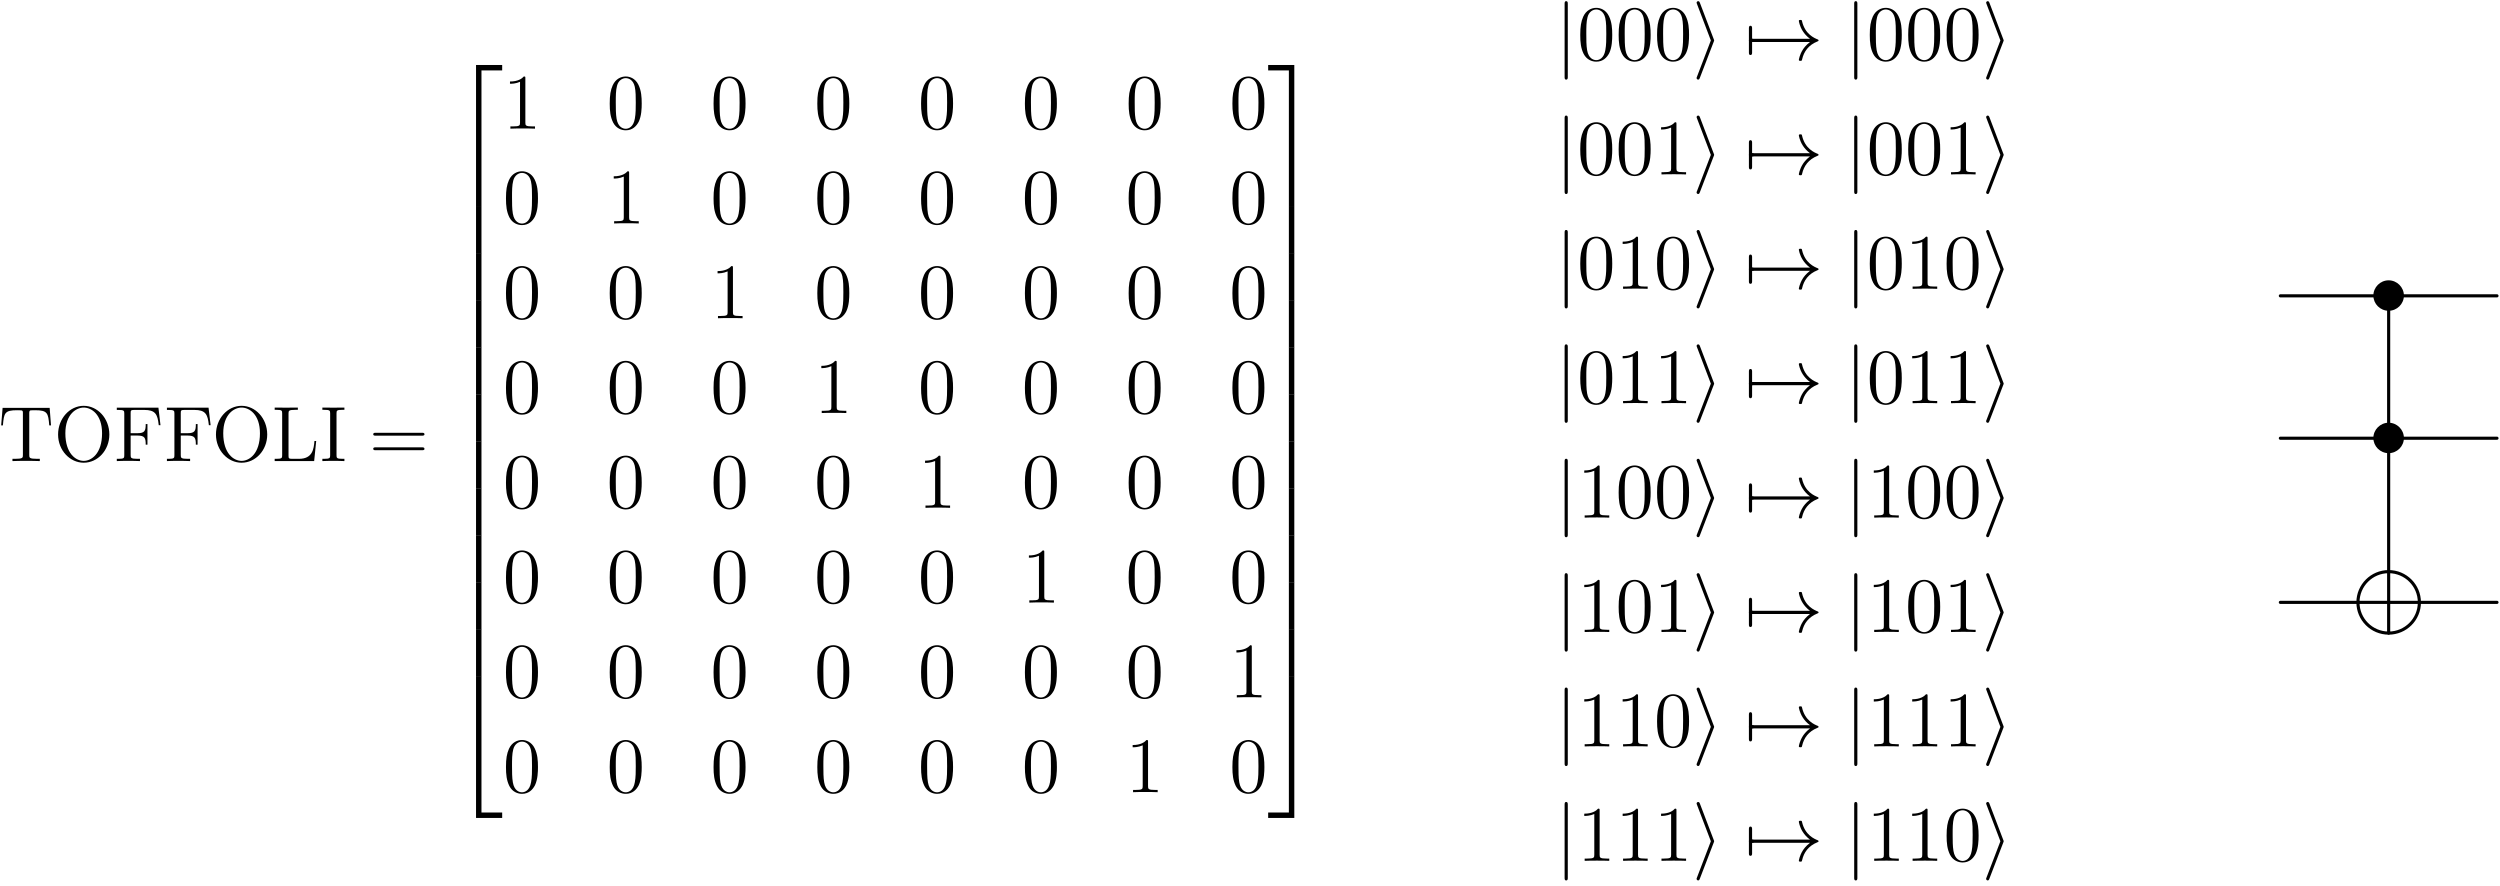 <?xml version="1.0" encoding="UTF-8"?>
<svg xmlns="http://www.w3.org/2000/svg" xmlns:xlink="http://www.w3.org/1999/xlink" width="381" height="135" viewBox="0 0 381 135">
<defs>
<g>
<g id="glyph-0-0">
</g>
<g id="glyph-0-1">
<path d="M 7.812 -8.109 L 0.641 -8.109 L 0.422 -5.438 L 0.688 -5.438 C 0.844 -7.328 0.953 -7.75 2.844 -7.75 C 3.062 -7.75 3.391 -7.75 3.484 -7.734 C 3.734 -7.703 3.734 -7.547 3.734 -7.281 L 3.734 -0.922 C 3.734 -0.516 3.734 -0.344 2.562 -0.344 L 2.141 -0.344 L 2.141 0 C 2.516 -0.031 3.75 -0.031 4.219 -0.031 C 4.688 -0.031 5.922 -0.031 6.312 0 L 6.312 -0.344 L 5.875 -0.344 C 4.703 -0.344 4.703 -0.516 4.703 -0.922 L 4.703 -7.281 C 4.703 -7.578 4.734 -7.688 4.922 -7.734 C 5.016 -7.75 5.359 -7.75 5.594 -7.75 C 7.484 -7.75 7.594 -7.328 7.75 -5.438 L 8.016 -5.438 Z M 7.812 -8.109 "/>
</g>
<g id="glyph-0-2">
<path d="M 8.453 -4.047 C 8.453 -6.531 6.641 -8.422 4.547 -8.422 C 2.422 -8.422 0.641 -6.5 0.641 -4.047 C 0.641 -1.625 2.453 0.25 4.547 0.25 C 6.688 0.25 8.453 -1.656 8.453 -4.047 Z M 4.547 -0.031 C 3.328 -0.031 1.75 -1.172 1.75 -4.234 C 1.75 -7.156 3.422 -8.156 4.547 -8.156 C 5.719 -8.156 7.344 -7.125 7.344 -4.234 C 7.344 -1.125 5.719 -0.031 4.547 -0.031 Z M 4.547 -0.031 "/>
</g>
<g id="glyph-0-3">
<path d="M 6.828 -8.141 L 0.484 -8.141 L 0.484 -7.797 L 0.734 -7.797 C 1.594 -7.797 1.625 -7.672 1.625 -7.234 L 1.625 -0.906 C 1.625 -0.469 1.594 -0.344 0.734 -0.344 L 0.484 -0.344 L 0.484 0 C 0.781 -0.031 1.844 -0.031 2.203 -0.031 C 2.625 -0.031 3.672 -0.031 4.016 0 L 4.016 -0.344 L 3.656 -0.344 C 2.625 -0.344 2.594 -0.484 2.594 -0.922 L 2.594 -3.891 L 3.641 -3.891 C 4.766 -3.891 4.891 -3.5 4.891 -2.5 L 5.156 -2.5 L 5.156 -5.641 L 4.891 -5.641 C 4.891 -4.641 4.766 -4.25 3.641 -4.25 L 2.594 -4.25 L 2.594 -7.312 C 2.594 -7.703 2.625 -7.797 3.141 -7.797 L 4.641 -7.797 C 6.359 -7.797 6.703 -7.156 6.875 -5.469 L 7.141 -5.469 Z M 6.828 -8.141 "/>
</g>
<g id="glyph-0-4">
<path d="M 6.812 -3.062 L 6.547 -3.062 C 6.438 -1.859 6.281 -0.344 4.188 -0.344 L 3.141 -0.344 C 2.625 -0.344 2.594 -0.438 2.594 -0.828 L 2.594 -7.25 C 2.594 -7.672 2.625 -7.812 3.656 -7.812 L 4.016 -7.812 L 4.016 -8.156 C 3.672 -8.141 2.625 -8.141 2.203 -8.141 C 1.844 -8.141 0.781 -8.141 0.484 -8.156 L 0.484 -7.812 L 0.734 -7.812 C 1.594 -7.812 1.625 -7.703 1.625 -7.25 L 1.625 -0.906 C 1.625 -0.469 1.594 -0.344 0.734 -0.344 L 0.484 -0.344 L 0.484 0 L 6.5 0 Z M 6.812 -3.062 "/>
</g>
<g id="glyph-0-5">
<path d="M 2.594 -7.25 C 2.594 -7.703 2.625 -7.812 3.531 -7.812 L 3.797 -7.812 L 3.797 -8.156 C 3.5 -8.141 2.469 -8.141 2.109 -8.141 C 1.75 -8.141 0.719 -8.141 0.438 -8.156 L 0.438 -7.812 L 0.688 -7.812 C 1.594 -7.812 1.625 -7.703 1.625 -7.25 L 1.625 -0.906 C 1.625 -0.469 1.594 -0.344 0.688 -0.344 L 0.438 -0.344 L 0.438 0 C 0.719 -0.031 1.75 -0.031 2.109 -0.031 C 2.469 -0.031 3.5 -0.031 3.797 0 L 3.797 -0.344 L 3.531 -0.344 C 2.625 -0.344 2.594 -0.469 2.594 -0.906 Z M 2.594 -7.25 "/>
</g>
<g id="glyph-0-6">
<path d="M 8.062 -3.875 C 8.234 -3.875 8.453 -3.875 8.453 -4.094 C 8.453 -4.312 8.25 -4.312 8.062 -4.312 L 1.031 -4.312 C 0.859 -4.312 0.641 -4.312 0.641 -4.094 C 0.641 -3.875 0.844 -3.875 1.031 -3.875 Z M 8.062 -1.656 C 8.234 -1.656 8.453 -1.656 8.453 -1.859 C 8.453 -2.094 8.25 -2.094 8.062 -2.094 L 1.031 -2.094 C 0.859 -2.094 0.641 -2.094 0.641 -1.875 C 0.641 -1.656 0.844 -1.656 1.031 -1.656 Z M 8.062 -1.656 "/>
</g>
<g id="glyph-0-7">
<path d="M 3.438 -7.656 C 3.438 -7.938 3.438 -7.953 3.203 -7.953 C 2.922 -7.625 2.312 -7.188 1.094 -7.188 L 1.094 -6.844 C 1.359 -6.844 1.953 -6.844 2.625 -7.141 L 2.625 -0.922 C 2.625 -0.484 2.578 -0.344 1.531 -0.344 L 1.156 -0.344 L 1.156 0 C 1.484 -0.031 2.641 -0.031 3.031 -0.031 C 3.438 -0.031 4.578 -0.031 4.906 0 L 4.906 -0.344 L 4.531 -0.344 C 3.484 -0.344 3.438 -0.484 3.438 -0.922 Z M 3.438 -7.656 "/>
</g>
<g id="glyph-0-8">
<path d="M 5.359 -3.828 C 5.359 -4.812 5.297 -5.781 4.859 -6.688 C 4.375 -7.688 3.516 -7.953 2.922 -7.953 C 2.234 -7.953 1.391 -7.609 0.938 -6.609 C 0.609 -5.859 0.484 -5.109 0.484 -3.828 C 0.484 -2.672 0.578 -1.797 1 -0.938 C 1.469 -0.031 2.297 0.25 2.922 0.25 C 3.953 0.25 4.547 -0.375 4.906 -1.062 C 5.328 -1.953 5.359 -3.125 5.359 -3.828 Z M 2.922 0.016 C 2.531 0.016 1.75 -0.203 1.531 -1.5 C 1.406 -2.219 1.406 -3.125 1.406 -3.969 C 1.406 -4.953 1.406 -5.828 1.594 -6.531 C 1.797 -7.344 2.406 -7.703 2.922 -7.703 C 3.375 -7.703 4.062 -7.438 4.297 -6.406 C 4.453 -5.719 4.453 -4.781 4.453 -3.969 C 4.453 -3.172 4.453 -2.266 4.312 -1.531 C 4.094 -0.219 3.328 0.016 2.922 0.016 Z M 2.922 0.016 "/>
</g>
<g id="glyph-1-0">
</g>
<g id="glyph-1-1">
<path d="M 3.891 21.031 L 4.719 21.031 L 4.719 0.359 L 7.875 0.359 L 7.875 -0.469 L 3.891 -0.469 Z M 3.891 21.031 "/>
</g>
<g id="glyph-1-2">
<path d="M 3.891 7.188 L 4.719 7.188 L 4.719 -0.016 L 3.891 -0.016 Z M 3.891 7.188 "/>
</g>
<g id="glyph-1-3">
<path d="M 3.891 21.031 L 7.875 21.031 L 7.875 20.203 L 4.719 20.203 L 4.719 -0.484 L 3.891 -0.484 Z M 3.891 21.031 "/>
</g>
<g id="glyph-1-4">
<path d="M 3.234 21.031 L 4.062 21.031 L 4.062 -0.469 L 0.078 -0.469 L 0.078 0.359 L 3.234 0.359 Z M 3.234 21.031 "/>
</g>
<g id="glyph-1-5">
<path d="M 3.234 7.188 L 4.062 7.188 L 4.062 -0.016 L 3.234 -0.016 Z M 3.234 7.188 "/>
</g>
<g id="glyph-1-6">
<path d="M 3.234 20.203 L 0.078 20.203 L 0.078 21.031 L 4.062 21.031 L 4.062 -0.484 L 3.234 -0.484 Z M 3.234 20.203 "/>
</g>
<g id="glyph-2-0">
</g>
<g id="glyph-2-1">
<path d="M 1.906 -8.531 C 1.906 -8.75 1.906 -8.969 1.656 -8.969 C 1.422 -8.969 1.422 -8.75 1.422 -8.531 L 1.422 2.562 C 1.422 2.766 1.422 2.984 1.656 2.984 C 1.906 2.984 1.906 2.766 1.906 2.562 Z M 1.906 -8.531 "/>
</g>
<g id="glyph-2-2">
<path d="M 3.266 -2.781 C 3.328 -2.922 3.328 -2.953 3.328 -2.984 C 3.328 -3.031 3.328 -3.047 3.266 -3.188 L 1.172 -8.688 C 1.094 -8.891 1.031 -8.969 0.891 -8.969 C 0.766 -8.969 0.656 -8.859 0.656 -8.719 C 0.656 -8.688 0.656 -8.672 0.719 -8.531 L 2.828 -2.984 L 0.719 2.531 C 0.656 2.672 0.656 2.688 0.656 2.75 C 0.656 2.875 0.766 2.984 0.891 2.984 C 1.047 2.984 1.094 2.875 1.141 2.75 Z M 3.266 -2.781 "/>
</g>
<g id="glyph-2-3">
<path d="M 1.141 -2.75 C 1.203 -2.75 1.469 -2.75 1.469 -2.984 C 1.469 -3.234 1.203 -3.234 1.141 -3.234 L 1.141 -4.797 C 1.141 -4.984 1.141 -5.219 0.891 -5.219 C 0.656 -5.219 0.656 -4.984 0.656 -4.797 L 0.656 -1.188 C 0.656 -0.984 0.656 -0.766 0.891 -0.766 C 1.141 -0.766 1.141 -0.984 1.141 -1.188 Z M 1.141 -2.75 "/>
</g>
<g id="glyph-2-4">
<path d="M 9.969 -2.75 C 9.312 -2.25 8.984 -1.75 8.891 -1.609 C 8.359 -0.781 8.266 -0.031 8.266 -0.016 C 8.266 0.125 8.406 0.125 8.5 0.125 C 8.703 0.125 8.719 0.109 8.766 -0.109 C 9.031 -1.281 9.734 -2.281 11.094 -2.828 C 11.234 -2.875 11.266 -2.906 11.266 -2.984 C 11.266 -3.078 11.203 -3.109 11.172 -3.125 C 10.656 -3.328 9.203 -3.922 8.75 -5.922 C 8.719 -6.078 8.703 -6.109 8.5 -6.109 C 8.406 -6.109 8.266 -6.109 8.266 -5.969 C 8.266 -5.938 8.359 -5.188 8.875 -4.391 C 9.109 -4.031 9.453 -3.609 9.969 -3.234 L 1.094 -3.234 C 0.875 -3.234 0.656 -3.234 0.656 -2.984 C 0.656 -2.75 0.875 -2.75 1.094 -2.75 Z M 9.969 -2.75 "/>
</g>
<g id="glyph-2-5">
<path d="M 5.312 -2.984 C 5.312 -4.266 4.25 -5.312 2.984 -5.312 C 1.703 -5.312 0.656 -4.25 0.656 -2.984 C 0.656 -1.719 1.703 -0.672 2.984 -0.672 C 4.25 -0.672 5.312 -1.703 5.312 -2.984 Z M 5.312 -2.984 "/>
</g>
</g>
</defs>
<g fill="rgb(0%, 0%, 0%)" fill-opacity="1">
<use xlink:href="#glyph-0-1" x="-0.244" y="70.269"/>
<use xlink:href="#glyph-0-2" x="8.211" y="70.269"/>
<use xlink:href="#glyph-0-3" x="17.316" y="70.269"/>
<use xlink:href="#glyph-0-3" x="24.955" y="70.269"/>
</g>
<g fill="rgb(0%, 0%, 0%)" fill-opacity="1">
<use xlink:href="#glyph-0-2" x="32.272" y="70.269"/>
<use xlink:href="#glyph-0-4" x="41.377" y="70.269"/>
<use xlink:href="#glyph-0-5" x="48.691" y="70.269"/>
</g>
<g fill="rgb(0%, 0%, 0%)" fill-opacity="1">
<use xlink:href="#glyph-0-6" x="56.237" y="70.269"/>
</g>
<g fill="rgb(0%, 0%, 0%)" fill-opacity="1">
<use xlink:href="#glyph-1-1" x="68.657" y="10.373"/>
</g>
<g fill="rgb(0%, 0%, 0%)" fill-opacity="1">
<use xlink:href="#glyph-1-2" x="68.657" y="31.414"/>
</g>
<g fill="rgb(0%, 0%, 0%)" fill-opacity="1">
<use xlink:href="#glyph-1-2" x="68.657" y="38.588"/>
</g>
<g fill="rgb(0%, 0%, 0%)" fill-opacity="1">
<use xlink:href="#glyph-1-2" x="68.657" y="45.761"/>
</g>
<g fill="rgb(0%, 0%, 0%)" fill-opacity="1">
<use xlink:href="#glyph-1-2" x="68.657" y="52.934"/>
</g>
<g fill="rgb(0%, 0%, 0%)" fill-opacity="1">
<use xlink:href="#glyph-1-2" x="68.657" y="60.107"/>
</g>
<g fill="rgb(0%, 0%, 0%)" fill-opacity="1">
<use xlink:href="#glyph-1-2" x="68.657" y="67.28"/>
</g>
<g fill="rgb(0%, 0%, 0%)" fill-opacity="1">
<use xlink:href="#glyph-1-2" x="68.657" y="74.453"/>
</g>
<g fill="rgb(0%, 0%, 0%)" fill-opacity="1">
<use xlink:href="#glyph-1-2" x="68.657" y="81.627"/>
</g>
<g fill="rgb(0%, 0%, 0%)" fill-opacity="1">
<use xlink:href="#glyph-1-2" x="68.657" y="88.8"/>
</g>
<g fill="rgb(0%, 0%, 0%)" fill-opacity="1">
<use xlink:href="#glyph-1-2" x="68.657" y="95.973"/>
</g>
<g fill="rgb(0%, 0%, 0%)" fill-opacity="1">
<use xlink:href="#glyph-1-3" x="68.657" y="103.624"/>
</g>
<g fill="rgb(0%, 0%, 0%)" fill-opacity="1">
<use xlink:href="#glyph-0-7" x="76.627" y="19.609"/>
</g>
<g fill="rgb(0%, 0%, 0%)" fill-opacity="1">
<use xlink:href="#glyph-0-8" x="92.439" y="19.609"/>
</g>
<g fill="rgb(0%, 0%, 0%)" fill-opacity="1">
<use xlink:href="#glyph-0-8" x="108.263" y="19.609"/>
</g>
<g fill="rgb(0%, 0%, 0%)" fill-opacity="1">
<use xlink:href="#glyph-0-8" x="124.075" y="19.609"/>
</g>
<g fill="rgb(0%, 0%, 0%)" fill-opacity="1">
<use xlink:href="#glyph-0-8" x="139.887" y="19.609"/>
</g>
<g fill="rgb(0%, 0%, 0%)" fill-opacity="1">
<use xlink:href="#glyph-0-8" x="155.711" y="19.609"/>
</g>
<g fill="rgb(0%, 0%, 0%)" fill-opacity="1">
<use xlink:href="#glyph-0-8" x="171.523" y="19.609"/>
</g>
<g fill="rgb(0%, 0%, 0%)" fill-opacity="1">
<use xlink:href="#glyph-0-8" x="187.335" y="19.609"/>
</g>
<g fill="rgb(0%, 0%, 0%)" fill-opacity="1">
<use xlink:href="#glyph-0-8" x="76.627" y="34.055"/>
</g>
<g fill="rgb(0%, 0%, 0%)" fill-opacity="1">
<use xlink:href="#glyph-0-7" x="92.439" y="34.055"/>
</g>
<g fill="rgb(0%, 0%, 0%)" fill-opacity="1">
<use xlink:href="#glyph-0-8" x="108.263" y="34.055"/>
</g>
<g fill="rgb(0%, 0%, 0%)" fill-opacity="1">
<use xlink:href="#glyph-0-8" x="124.075" y="34.055"/>
</g>
<g fill="rgb(0%, 0%, 0%)" fill-opacity="1">
<use xlink:href="#glyph-0-8" x="139.887" y="34.055"/>
</g>
<g fill="rgb(0%, 0%, 0%)" fill-opacity="1">
<use xlink:href="#glyph-0-8" x="155.711" y="34.055"/>
</g>
<g fill="rgb(0%, 0%, 0%)" fill-opacity="1">
<use xlink:href="#glyph-0-8" x="171.523" y="34.055"/>
</g>
<g fill="rgb(0%, 0%, 0%)" fill-opacity="1">
<use xlink:href="#glyph-0-8" x="187.335" y="34.055"/>
</g>
<g fill="rgb(0%, 0%, 0%)" fill-opacity="1">
<use xlink:href="#glyph-0-8" x="76.627" y="48.501"/>
</g>
<g fill="rgb(0%, 0%, 0%)" fill-opacity="1">
<use xlink:href="#glyph-0-8" x="92.439" y="48.501"/>
</g>
<g fill="rgb(0%, 0%, 0%)" fill-opacity="1">
<use xlink:href="#glyph-0-7" x="108.263" y="48.501"/>
</g>
<g fill="rgb(0%, 0%, 0%)" fill-opacity="1">
<use xlink:href="#glyph-0-8" x="124.075" y="48.501"/>
</g>
<g fill="rgb(0%, 0%, 0%)" fill-opacity="1">
<use xlink:href="#glyph-0-8" x="139.887" y="48.501"/>
</g>
<g fill="rgb(0%, 0%, 0%)" fill-opacity="1">
<use xlink:href="#glyph-0-8" x="155.711" y="48.501"/>
</g>
<g fill="rgb(0%, 0%, 0%)" fill-opacity="1">
<use xlink:href="#glyph-0-8" x="171.523" y="48.501"/>
</g>
<g fill="rgb(0%, 0%, 0%)" fill-opacity="1">
<use xlink:href="#glyph-0-8" x="187.335" y="48.501"/>
</g>
<g fill="rgb(0%, 0%, 0%)" fill-opacity="1">
<use xlink:href="#glyph-0-8" x="76.627" y="62.947"/>
</g>
<g fill="rgb(0%, 0%, 0%)" fill-opacity="1">
<use xlink:href="#glyph-0-8" x="92.439" y="62.947"/>
</g>
<g fill="rgb(0%, 0%, 0%)" fill-opacity="1">
<use xlink:href="#glyph-0-8" x="108.263" y="62.947"/>
</g>
<g fill="rgb(0%, 0%, 0%)" fill-opacity="1">
<use xlink:href="#glyph-0-7" x="124.075" y="62.947"/>
</g>
<g fill="rgb(0%, 0%, 0%)" fill-opacity="1">
<use xlink:href="#glyph-0-8" x="139.887" y="62.947"/>
</g>
<g fill="rgb(0%, 0%, 0%)" fill-opacity="1">
<use xlink:href="#glyph-0-8" x="155.711" y="62.947"/>
</g>
<g fill="rgb(0%, 0%, 0%)" fill-opacity="1">
<use xlink:href="#glyph-0-8" x="171.523" y="62.947"/>
</g>
<g fill="rgb(0%, 0%, 0%)" fill-opacity="1">
<use xlink:href="#glyph-0-8" x="187.335" y="62.947"/>
</g>
<g fill="rgb(0%, 0%, 0%)" fill-opacity="1">
<use xlink:href="#glyph-0-8" x="76.627" y="77.392"/>
</g>
<g fill="rgb(0%, 0%, 0%)" fill-opacity="1">
<use xlink:href="#glyph-0-8" x="92.439" y="77.392"/>
</g>
<g fill="rgb(0%, 0%, 0%)" fill-opacity="1">
<use xlink:href="#glyph-0-8" x="108.263" y="77.392"/>
</g>
<g fill="rgb(0%, 0%, 0%)" fill-opacity="1">
<use xlink:href="#glyph-0-8" x="124.075" y="77.392"/>
</g>
<g fill="rgb(0%, 0%, 0%)" fill-opacity="1">
<use xlink:href="#glyph-0-7" x="139.887" y="77.392"/>
</g>
<g fill="rgb(0%, 0%, 0%)" fill-opacity="1">
<use xlink:href="#glyph-0-8" x="155.711" y="77.392"/>
</g>
<g fill="rgb(0%, 0%, 0%)" fill-opacity="1">
<use xlink:href="#glyph-0-8" x="171.523" y="77.392"/>
</g>
<g fill="rgb(0%, 0%, 0%)" fill-opacity="1">
<use xlink:href="#glyph-0-8" x="187.335" y="77.392"/>
</g>
<g fill="rgb(0%, 0%, 0%)" fill-opacity="1">
<use xlink:href="#glyph-0-8" x="76.627" y="91.838"/>
</g>
<g fill="rgb(0%, 0%, 0%)" fill-opacity="1">
<use xlink:href="#glyph-0-8" x="92.439" y="91.838"/>
</g>
<g fill="rgb(0%, 0%, 0%)" fill-opacity="1">
<use xlink:href="#glyph-0-8" x="108.263" y="91.838"/>
</g>
<g fill="rgb(0%, 0%, 0%)" fill-opacity="1">
<use xlink:href="#glyph-0-8" x="124.075" y="91.838"/>
</g>
<g fill="rgb(0%, 0%, 0%)" fill-opacity="1">
<use xlink:href="#glyph-0-8" x="139.887" y="91.838"/>
</g>
<g fill="rgb(0%, 0%, 0%)" fill-opacity="1">
<use xlink:href="#glyph-0-7" x="155.711" y="91.838"/>
</g>
<g fill="rgb(0%, 0%, 0%)" fill-opacity="1">
<use xlink:href="#glyph-0-8" x="171.523" y="91.838"/>
</g>
<g fill="rgb(0%, 0%, 0%)" fill-opacity="1">
<use xlink:href="#glyph-0-8" x="187.335" y="91.838"/>
</g>
<g fill="rgb(0%, 0%, 0%)" fill-opacity="1">
<use xlink:href="#glyph-0-8" x="76.627" y="106.284"/>
</g>
<g fill="rgb(0%, 0%, 0%)" fill-opacity="1">
<use xlink:href="#glyph-0-8" x="92.439" y="106.284"/>
</g>
<g fill="rgb(0%, 0%, 0%)" fill-opacity="1">
<use xlink:href="#glyph-0-8" x="108.263" y="106.284"/>
</g>
<g fill="rgb(0%, 0%, 0%)" fill-opacity="1">
<use xlink:href="#glyph-0-8" x="124.075" y="106.284"/>
</g>
<g fill="rgb(0%, 0%, 0%)" fill-opacity="1">
<use xlink:href="#glyph-0-8" x="139.887" y="106.284"/>
</g>
<g fill="rgb(0%, 0%, 0%)" fill-opacity="1">
<use xlink:href="#glyph-0-8" x="155.711" y="106.284"/>
</g>
<g fill="rgb(0%, 0%, 0%)" fill-opacity="1">
<use xlink:href="#glyph-0-8" x="171.523" y="106.284"/>
</g>
<g fill="rgb(0%, 0%, 0%)" fill-opacity="1">
<use xlink:href="#glyph-0-7" x="187.335" y="106.284"/>
</g>
<g fill="rgb(0%, 0%, 0%)" fill-opacity="1">
<use xlink:href="#glyph-0-8" x="76.627" y="120.73"/>
</g>
<g fill="rgb(0%, 0%, 0%)" fill-opacity="1">
<use xlink:href="#glyph-0-8" x="92.439" y="120.73"/>
</g>
<g fill="rgb(0%, 0%, 0%)" fill-opacity="1">
<use xlink:href="#glyph-0-8" x="108.263" y="120.73"/>
</g>
<g fill="rgb(0%, 0%, 0%)" fill-opacity="1">
<use xlink:href="#glyph-0-8" x="124.075" y="120.73"/>
</g>
<g fill="rgb(0%, 0%, 0%)" fill-opacity="1">
<use xlink:href="#glyph-0-8" x="139.887" y="120.73"/>
</g>
<g fill="rgb(0%, 0%, 0%)" fill-opacity="1">
<use xlink:href="#glyph-0-8" x="155.711" y="120.73"/>
</g>
<g fill="rgb(0%, 0%, 0%)" fill-opacity="1">
<use xlink:href="#glyph-0-7" x="171.523" y="120.73"/>
</g>
<g fill="rgb(0%, 0%, 0%)" fill-opacity="1">
<use xlink:href="#glyph-0-8" x="187.335" y="120.73"/>
</g>
<g fill="rgb(0%, 0%, 0%)" fill-opacity="1">
<use xlink:href="#glyph-1-4" x="193.19" y="10.373"/>
</g>
<g fill="rgb(0%, 0%, 0%)" fill-opacity="1">
<use xlink:href="#glyph-1-5" x="193.19" y="31.414"/>
</g>
<g fill="rgb(0%, 0%, 0%)" fill-opacity="1">
<use xlink:href="#glyph-1-5" x="193.19" y="38.588"/>
</g>
<g fill="rgb(0%, 0%, 0%)" fill-opacity="1">
<use xlink:href="#glyph-1-5" x="193.19" y="45.761"/>
</g>
<g fill="rgb(0%, 0%, 0%)" fill-opacity="1">
<use xlink:href="#glyph-1-5" x="193.19" y="52.934"/>
</g>
<g fill="rgb(0%, 0%, 0%)" fill-opacity="1">
<use xlink:href="#glyph-1-5" x="193.19" y="60.107"/>
</g>
<g fill="rgb(0%, 0%, 0%)" fill-opacity="1">
<use xlink:href="#glyph-1-5" x="193.19" y="67.28"/>
</g>
<g fill="rgb(0%, 0%, 0%)" fill-opacity="1">
<use xlink:href="#glyph-1-5" x="193.19" y="74.453"/>
</g>
<g fill="rgb(0%, 0%, 0%)" fill-opacity="1">
<use xlink:href="#glyph-1-5" x="193.19" y="81.627"/>
</g>
<g fill="rgb(0%, 0%, 0%)" fill-opacity="1">
<use xlink:href="#glyph-1-5" x="193.19" y="88.8"/>
</g>
<g fill="rgb(0%, 0%, 0%)" fill-opacity="1">
<use xlink:href="#glyph-1-5" x="193.19" y="95.973"/>
</g>
<g fill="rgb(0%, 0%, 0%)" fill-opacity="1">
<use xlink:href="#glyph-1-6" x="193.19" y="103.624"/>
</g>
<g fill="rgb(0%, 0%, 0%)" fill-opacity="1">
<use xlink:href="#glyph-2-1" x="237.025" y="9.148"/>
</g>
<g fill="rgb(0%, 0%, 0%)" fill-opacity="1">
<use xlink:href="#glyph-0-8" x="240.346" y="9.148"/>
<use xlink:href="#glyph-0-8" x="246.199" y="9.148"/>
<use xlink:href="#glyph-0-8" x="252.053" y="9.148"/>
</g>
<g fill="rgb(0%, 0%, 0%)" fill-opacity="1">
<use xlink:href="#glyph-2-2" x="257.905" y="9.148"/>
</g>
<g fill="rgb(0%, 0%, 0%)" fill-opacity="1">
<use xlink:href="#glyph-2-3" x="265.878" y="9.148"/>
<use xlink:href="#glyph-2-4" x="265.878" y="9.148"/>
</g>
<g fill="rgb(0%, 0%, 0%)" fill-opacity="1">
<use xlink:href="#glyph-2-1" x="281.157" y="9.148"/>
</g>
<g fill="rgb(0%, 0%, 0%)" fill-opacity="1">
<use xlink:href="#glyph-0-8" x="284.472" y="9.148"/>
<use xlink:href="#glyph-0-8" x="290.325" y="9.148"/>
<use xlink:href="#glyph-0-8" x="296.179" y="9.148"/>
</g>
<g fill="rgb(0%, 0%, 0%)" fill-opacity="1">
<use xlink:href="#glyph-2-2" x="302.031" y="9.148"/>
</g>
<g fill="rgb(0%, 0%, 0%)" fill-opacity="1">
<use xlink:href="#glyph-2-1" x="237.025" y="26.583"/>
</g>
<g fill="rgb(0%, 0%, 0%)" fill-opacity="1">
<use xlink:href="#glyph-0-8" x="240.346" y="26.583"/>
<use xlink:href="#glyph-0-8" x="246.199" y="26.583"/>
<use xlink:href="#glyph-0-7" x="252.053" y="26.583"/>
</g>
<g fill="rgb(0%, 0%, 0%)" fill-opacity="1">
<use xlink:href="#glyph-2-2" x="257.905" y="26.583"/>
</g>
<g fill="rgb(0%, 0%, 0%)" fill-opacity="1">
<use xlink:href="#glyph-2-3" x="265.878" y="26.583"/>
<use xlink:href="#glyph-2-4" x="265.878" y="26.583"/>
</g>
<g fill="rgb(0%, 0%, 0%)" fill-opacity="1">
<use xlink:href="#glyph-2-1" x="281.157" y="26.583"/>
</g>
<g fill="rgb(0%, 0%, 0%)" fill-opacity="1">
<use xlink:href="#glyph-0-8" x="284.472" y="26.583"/>
<use xlink:href="#glyph-0-8" x="290.325" y="26.583"/>
<use xlink:href="#glyph-0-7" x="296.179" y="26.583"/>
</g>
<g fill="rgb(0%, 0%, 0%)" fill-opacity="1">
<use xlink:href="#glyph-2-2" x="302.031" y="26.583"/>
</g>
<g fill="rgb(0%, 0%, 0%)" fill-opacity="1">
<use xlink:href="#glyph-2-1" x="237.025" y="44.017"/>
</g>
<g fill="rgb(0%, 0%, 0%)" fill-opacity="1">
<use xlink:href="#glyph-0-8" x="240.346" y="44.017"/>
<use xlink:href="#glyph-0-7" x="246.199" y="44.017"/>
<use xlink:href="#glyph-0-8" x="252.053" y="44.017"/>
</g>
<g fill="rgb(0%, 0%, 0%)" fill-opacity="1">
<use xlink:href="#glyph-2-2" x="257.905" y="44.017"/>
</g>
<g fill="rgb(0%, 0%, 0%)" fill-opacity="1">
<use xlink:href="#glyph-2-3" x="265.878" y="44.017"/>
<use xlink:href="#glyph-2-4" x="265.878" y="44.017"/>
</g>
<g fill="rgb(0%, 0%, 0%)" fill-opacity="1">
<use xlink:href="#glyph-2-1" x="281.157" y="44.017"/>
</g>
<g fill="rgb(0%, 0%, 0%)" fill-opacity="1">
<use xlink:href="#glyph-0-8" x="284.472" y="44.017"/>
<use xlink:href="#glyph-0-7" x="290.325" y="44.017"/>
<use xlink:href="#glyph-0-8" x="296.179" y="44.017"/>
</g>
<g fill="rgb(0%, 0%, 0%)" fill-opacity="1">
<use xlink:href="#glyph-2-2" x="302.031" y="44.017"/>
</g>
<g fill="rgb(0%, 0%, 0%)" fill-opacity="1">
<use xlink:href="#glyph-2-1" x="237.025" y="61.452"/>
</g>
<g fill="rgb(0%, 0%, 0%)" fill-opacity="1">
<use xlink:href="#glyph-0-8" x="240.346" y="61.452"/>
<use xlink:href="#glyph-0-7" x="246.199" y="61.452"/>
<use xlink:href="#glyph-0-7" x="252.053" y="61.452"/>
</g>
<g fill="rgb(0%, 0%, 0%)" fill-opacity="1">
<use xlink:href="#glyph-2-2" x="257.905" y="61.452"/>
</g>
<g fill="rgb(0%, 0%, 0%)" fill-opacity="1">
<use xlink:href="#glyph-2-3" x="265.878" y="61.452"/>
<use xlink:href="#glyph-2-4" x="265.878" y="61.452"/>
</g>
<g fill="rgb(0%, 0%, 0%)" fill-opacity="1">
<use xlink:href="#glyph-2-1" x="281.157" y="61.452"/>
</g>
<g fill="rgb(0%, 0%, 0%)" fill-opacity="1">
<use xlink:href="#glyph-0-8" x="284.472" y="61.452"/>
<use xlink:href="#glyph-0-7" x="290.325" y="61.452"/>
<use xlink:href="#glyph-0-7" x="296.179" y="61.452"/>
</g>
<g fill="rgb(0%, 0%, 0%)" fill-opacity="1">
<use xlink:href="#glyph-2-2" x="302.031" y="61.452"/>
</g>
<g fill="rgb(0%, 0%, 0%)" fill-opacity="1">
<use xlink:href="#glyph-2-1" x="237.025" y="78.887"/>
</g>
<g fill="rgb(0%, 0%, 0%)" fill-opacity="1">
<use xlink:href="#glyph-0-7" x="240.346" y="78.887"/>
<use xlink:href="#glyph-0-8" x="246.199" y="78.887"/>
<use xlink:href="#glyph-0-8" x="252.053" y="78.887"/>
</g>
<g fill="rgb(0%, 0%, 0%)" fill-opacity="1">
<use xlink:href="#glyph-2-2" x="257.905" y="78.887"/>
</g>
<g fill="rgb(0%, 0%, 0%)" fill-opacity="1">
<use xlink:href="#glyph-2-3" x="265.878" y="78.887"/>
<use xlink:href="#glyph-2-4" x="265.878" y="78.887"/>
</g>
<g fill="rgb(0%, 0%, 0%)" fill-opacity="1">
<use xlink:href="#glyph-2-1" x="281.157" y="78.887"/>
</g>
<g fill="rgb(0%, 0%, 0%)" fill-opacity="1">
<use xlink:href="#glyph-0-7" x="284.472" y="78.887"/>
<use xlink:href="#glyph-0-8" x="290.325" y="78.887"/>
<use xlink:href="#glyph-0-8" x="296.179" y="78.887"/>
</g>
<g fill="rgb(0%, 0%, 0%)" fill-opacity="1">
<use xlink:href="#glyph-2-2" x="302.031" y="78.887"/>
</g>
<g fill="rgb(0%, 0%, 0%)" fill-opacity="1">
<use xlink:href="#glyph-2-1" x="237.025" y="96.321"/>
</g>
<g fill="rgb(0%, 0%, 0%)" fill-opacity="1">
<use xlink:href="#glyph-0-7" x="240.346" y="96.321"/>
<use xlink:href="#glyph-0-8" x="246.199" y="96.321"/>
<use xlink:href="#glyph-0-7" x="252.053" y="96.321"/>
</g>
<g fill="rgb(0%, 0%, 0%)" fill-opacity="1">
<use xlink:href="#glyph-2-2" x="257.905" y="96.321"/>
</g>
<g fill="rgb(0%, 0%, 0%)" fill-opacity="1">
<use xlink:href="#glyph-2-3" x="265.878" y="96.321"/>
<use xlink:href="#glyph-2-4" x="265.878" y="96.321"/>
</g>
<g fill="rgb(0%, 0%, 0%)" fill-opacity="1">
<use xlink:href="#glyph-2-1" x="281.157" y="96.321"/>
</g>
<g fill="rgb(0%, 0%, 0%)" fill-opacity="1">
<use xlink:href="#glyph-0-7" x="284.472" y="96.321"/>
<use xlink:href="#glyph-0-8" x="290.325" y="96.321"/>
<use xlink:href="#glyph-0-7" x="296.179" y="96.321"/>
</g>
<g fill="rgb(0%, 0%, 0%)" fill-opacity="1">
<use xlink:href="#glyph-2-2" x="302.031" y="96.321"/>
</g>
<g fill="rgb(0%, 0%, 0%)" fill-opacity="1">
<use xlink:href="#glyph-2-1" x="237.025" y="113.756"/>
</g>
<g fill="rgb(0%, 0%, 0%)" fill-opacity="1">
<use xlink:href="#glyph-0-7" x="240.346" y="113.756"/>
<use xlink:href="#glyph-0-7" x="246.199" y="113.756"/>
<use xlink:href="#glyph-0-8" x="252.053" y="113.756"/>
</g>
<g fill="rgb(0%, 0%, 0%)" fill-opacity="1">
<use xlink:href="#glyph-2-2" x="257.905" y="113.756"/>
</g>
<g fill="rgb(0%, 0%, 0%)" fill-opacity="1">
<use xlink:href="#glyph-2-3" x="265.878" y="113.756"/>
<use xlink:href="#glyph-2-4" x="265.878" y="113.756"/>
</g>
<g fill="rgb(0%, 0%, 0%)" fill-opacity="1">
<use xlink:href="#glyph-2-1" x="281.157" y="113.756"/>
</g>
<g fill="rgb(0%, 0%, 0%)" fill-opacity="1">
<use xlink:href="#glyph-0-7" x="284.472" y="113.756"/>
<use xlink:href="#glyph-0-7" x="290.325" y="113.756"/>
<use xlink:href="#glyph-0-7" x="296.179" y="113.756"/>
</g>
<g fill="rgb(0%, 0%, 0%)" fill-opacity="1">
<use xlink:href="#glyph-2-2" x="302.031" y="113.756"/>
</g>
<g fill="rgb(0%, 0%, 0%)" fill-opacity="1">
<use xlink:href="#glyph-2-1" x="237.025" y="131.191"/>
</g>
<g fill="rgb(0%, 0%, 0%)" fill-opacity="1">
<use xlink:href="#glyph-0-7" x="240.346" y="131.191"/>
<use xlink:href="#glyph-0-7" x="246.199" y="131.191"/>
<use xlink:href="#glyph-0-7" x="252.053" y="131.191"/>
</g>
<g fill="rgb(0%, 0%, 0%)" fill-opacity="1">
<use xlink:href="#glyph-2-2" x="257.905" y="131.191"/>
</g>
<g fill="rgb(0%, 0%, 0%)" fill-opacity="1">
<use xlink:href="#glyph-2-3" x="265.878" y="131.191"/>
<use xlink:href="#glyph-2-4" x="265.878" y="131.191"/>
</g>
<g fill="rgb(0%, 0%, 0%)" fill-opacity="1">
<use xlink:href="#glyph-2-1" x="281.157" y="131.191"/>
</g>
<g fill="rgb(0%, 0%, 0%)" fill-opacity="1">
<use xlink:href="#glyph-0-7" x="284.472" y="131.191"/>
<use xlink:href="#glyph-0-7" x="290.325" y="131.191"/>
<use xlink:href="#glyph-0-8" x="296.179" y="131.191"/>
</g>
<g fill="rgb(0%, 0%, 0%)" fill-opacity="1">
<use xlink:href="#glyph-2-2" x="302.031" y="131.191"/>
</g>
<g fill="rgb(0%, 0%, 0%)" fill-opacity="1">
<use xlink:href="#glyph-2-5" x="361.044" y="48.033"/>
</g>
<path fill="none" stroke-width="0.478" stroke-linecap="round" stroke-linejoin="round" stroke="rgb(0%, 0%, 0%)" stroke-opacity="1" stroke-miterlimit="10" d="M 16.504 -1.65 L 16.504 -20.377 " transform="matrix(1, 0, 0, -1, 347.527, 45.084)"/>
<path fill="none" stroke-width="0.478" stroke-linecap="round" stroke-linejoin="round" stroke="rgb(0%, 0%, 0%)" stroke-opacity="1" stroke-miterlimit="10" d="M 15.02 -0.002 L 0 -0.002 " transform="matrix(1, 0, 0, -1, 347.527, 45.084)"/>
<path fill="none" stroke-width="0.478" stroke-linecap="round" stroke-linejoin="round" stroke="rgb(0%, 0%, 0%)" stroke-opacity="1" stroke-miterlimit="10" d="M 33.012 -0.002 L 17.993 -0.002 " transform="matrix(1, 0, 0, -1, 347.527, 45.084)"/>
<g fill="rgb(0%, 0%, 0%)" fill-opacity="1">
<use xlink:href="#glyph-2-5" x="361.044" y="69.735"/>
</g>
<path fill="none" stroke-width="0.478" stroke-linecap="round" stroke-linejoin="round" stroke="rgb(0%, 0%, 0%)" stroke-opacity="1" stroke-miterlimit="10" d="M 16.504 -23.35 L 16.504 -41.92 " transform="matrix(1, 0, 0, -1, 347.527, 45.084)"/>
<path fill="none" stroke-width="0.478" stroke-linecap="round" stroke-linejoin="round" stroke="rgb(0%, 0%, 0%)" stroke-opacity="1" stroke-miterlimit="10" d="M 15.02 -21.701 L 0 -21.701 " transform="matrix(1, 0, 0, -1, 347.527, 45.084)"/>
<path fill="none" stroke-width="0.478" stroke-linecap="round" stroke-linejoin="round" stroke="rgb(0%, 0%, 0%)" stroke-opacity="1" stroke-miterlimit="10" d="M 33.012 -21.701 L 17.993 -21.701 " transform="matrix(1, 0, 0, -1, 347.527, 45.084)"/>
<path fill="none" stroke-width="0.478" stroke-linecap="round" stroke-linejoin="round" stroke="rgb(0%, 0%, 0%)" stroke-opacity="1" stroke-miterlimit="10" d="M -4.563 0 L 4.566 0 " transform="matrix(1, 0, 0, -1, 364.032, 91.801)"/>
<path fill="none" stroke-width="0.478" stroke-linecap="round" stroke-linejoin="round" stroke="rgb(0%, 0%, 0%)" stroke-opacity="1" stroke-miterlimit="10" d="M -0.001 -4.566 L -0.001 4.567 " transform="matrix(1, 0, 0, -1, 364.032, 91.801)"/>
<path fill="none" stroke-width="0.478" stroke-linecap="round" stroke-linejoin="round" stroke="rgb(0%, 0%, 0%)" stroke-opacity="1" stroke-miterlimit="10" d="M -0.001 4.684 C -2.583 4.684 -4.68 2.582 -4.68 0 " transform="matrix(1, 0, 0, -1, 364.032, 91.801)"/>
<path fill="none" stroke-width="0.478" stroke-linecap="round" stroke-linejoin="round" stroke="rgb(0%, 0%, 0%)" stroke-opacity="1" stroke-miterlimit="10" d="M -4.68 0 C -4.68 -2.586 -2.583 -4.683 -0.001 -4.683 " transform="matrix(1, 0, 0, -1, 364.032, 91.801)"/>
<path fill="none" stroke-width="0.478" stroke-linecap="round" stroke-linejoin="round" stroke="rgb(0%, 0%, 0%)" stroke-opacity="1" stroke-miterlimit="10" d="M -0.001 -4.683 C 2.585 -4.683 4.683 -2.586 4.683 0 " transform="matrix(1, 0, 0, -1, 364.032, 91.801)"/>
<path fill="none" stroke-width="0.478" stroke-linecap="round" stroke-linejoin="round" stroke="rgb(0%, 0%, 0%)" stroke-opacity="1" stroke-miterlimit="10" d="M 4.683 0 C 4.683 2.582 2.585 4.684 -0.001 4.684 " transform="matrix(1, 0, 0, -1, 364.032, 91.801)"/>
<path fill="none" stroke-width="0.478" stroke-linecap="round" stroke-linejoin="round" stroke="rgb(0%, 0%, 0%)" stroke-opacity="1" stroke-miterlimit="10" d="M 11.707 -46.717 L 0 -46.717 " transform="matrix(1, 0, 0, -1, 347.527, 45.084)"/>
<path fill="none" stroke-width="0.478" stroke-linecap="round" stroke-linejoin="round" stroke="rgb(0%, 0%, 0%)" stroke-opacity="1" stroke-miterlimit="10" d="M 33.012 -46.717 L 21.305 -46.717 " transform="matrix(1, 0, 0, -1, 347.527, 45.084)"/>
</svg>
